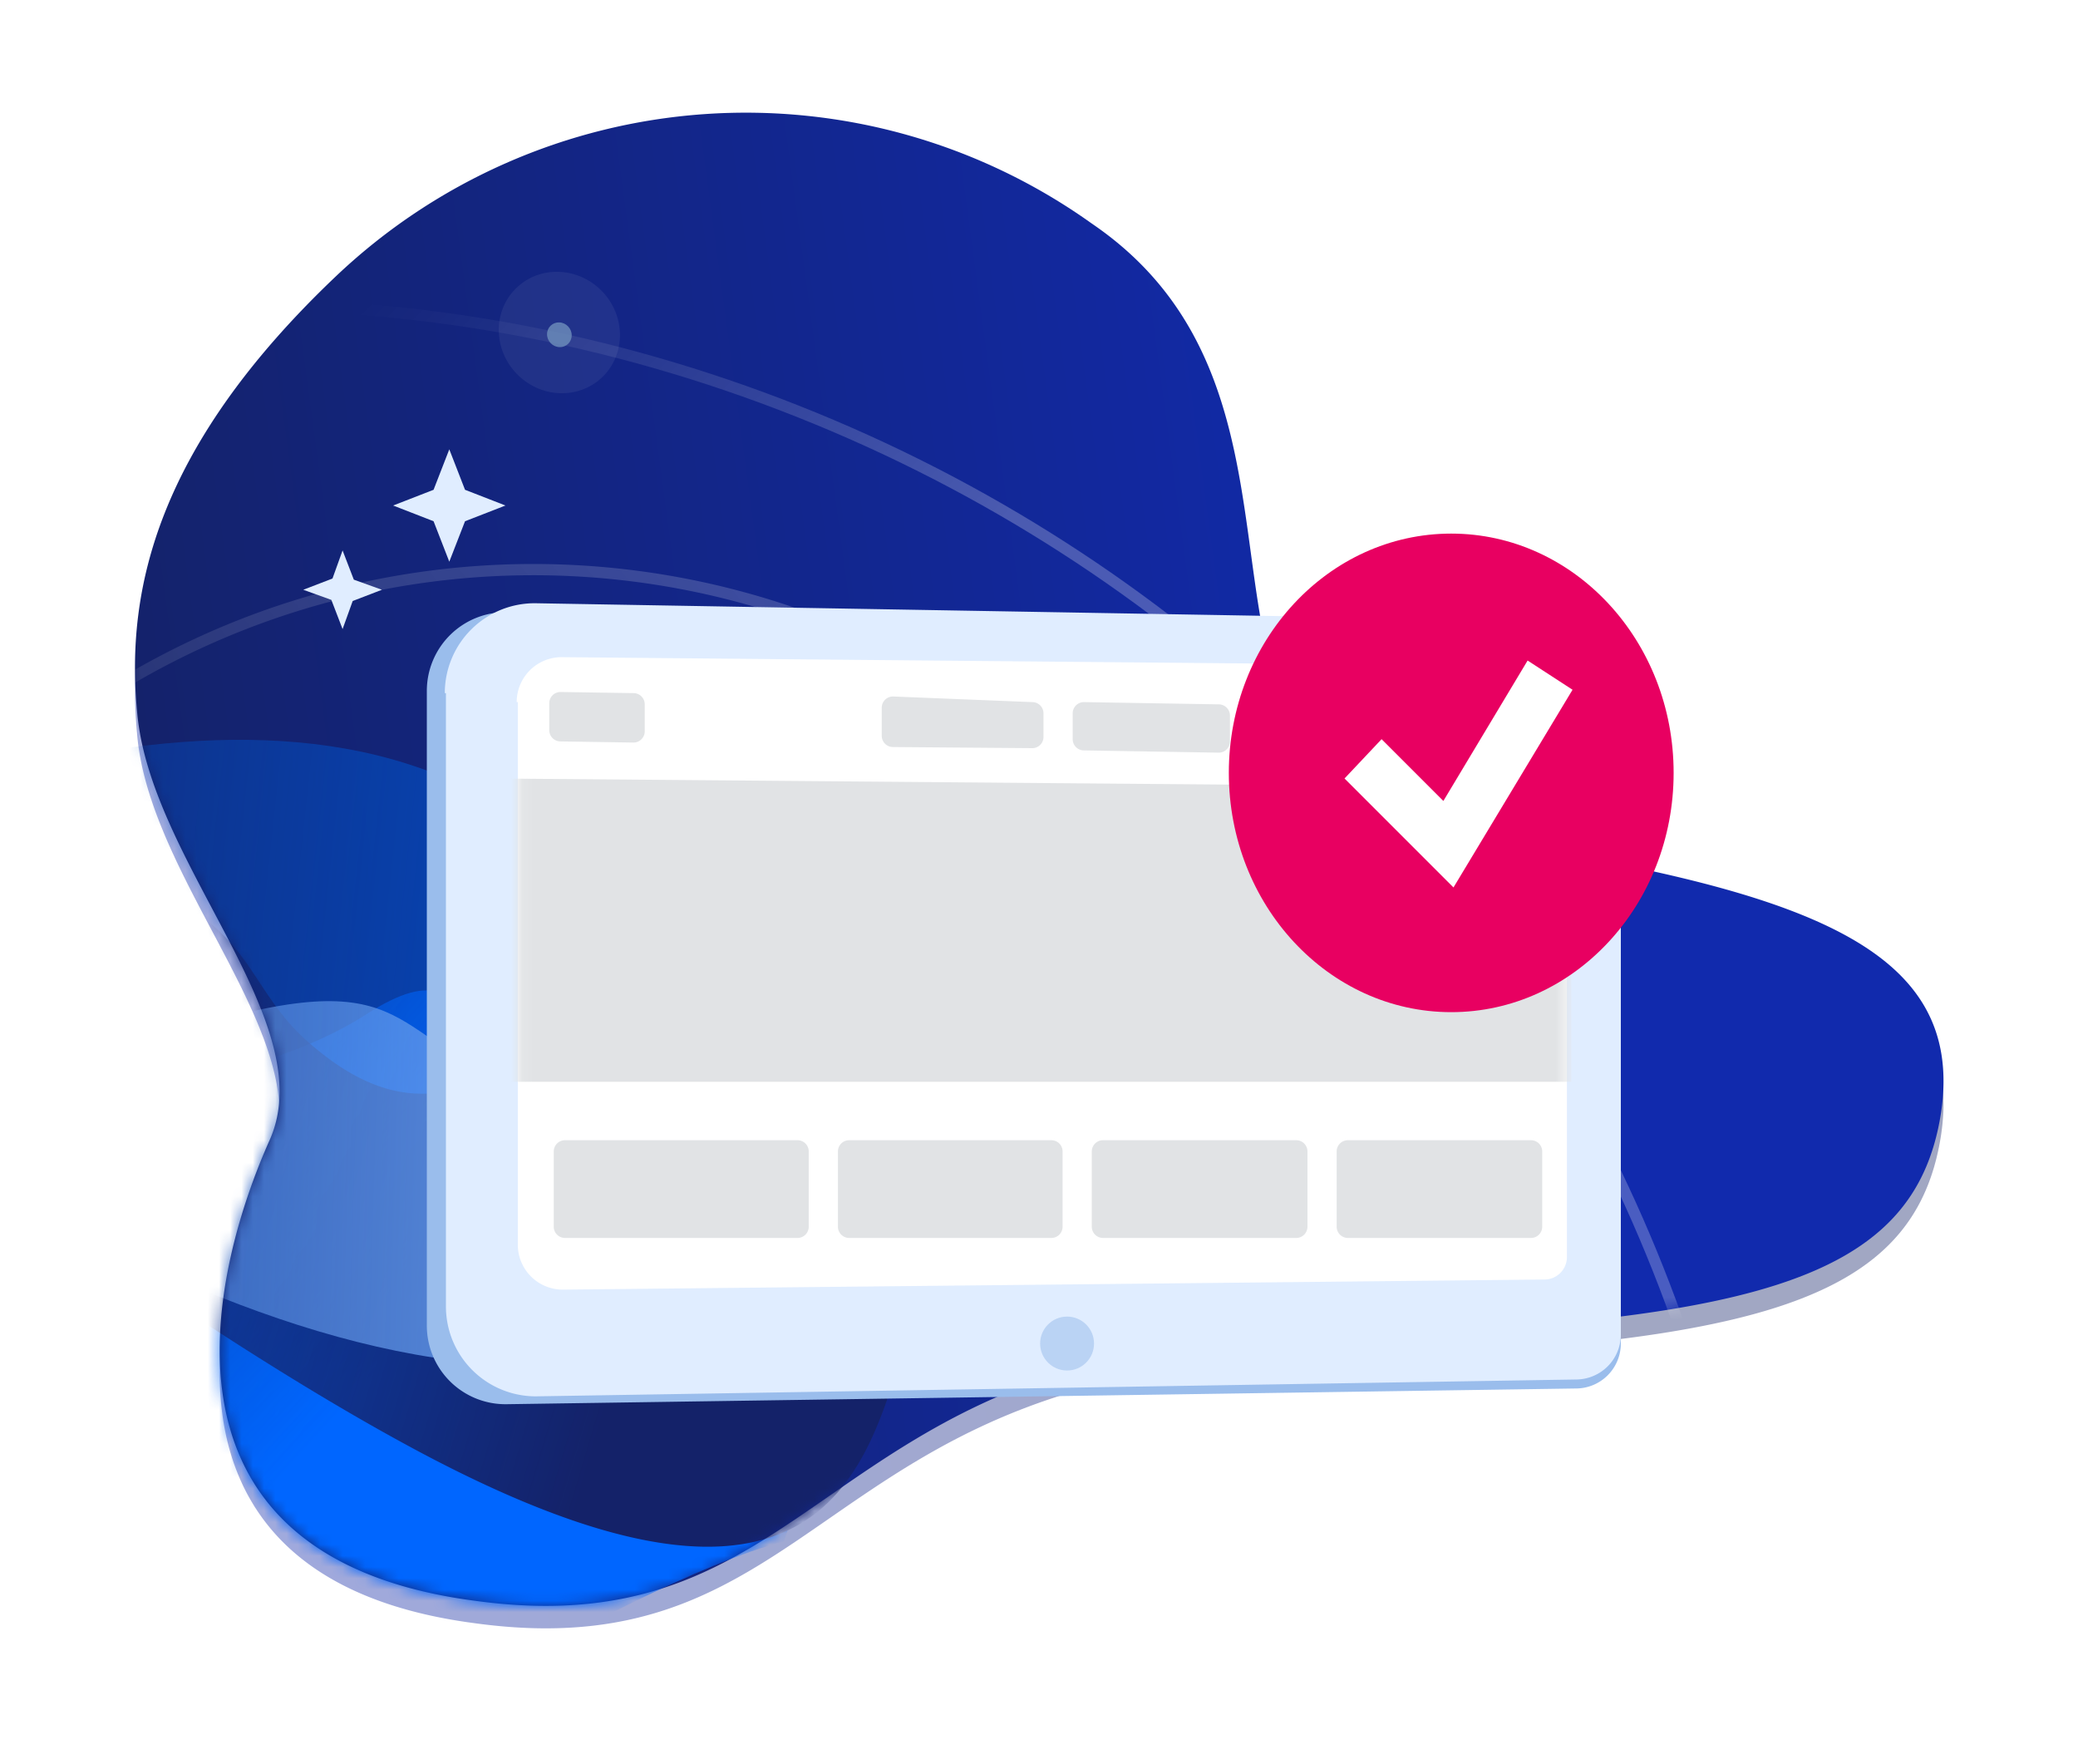 <svg xmlns="http://www.w3.org/2000/svg" width="185" height="157" fill="none"><g filter="url(#a)" opacity=".4"><path fill="url(#b)" d="M97.2 21.9a53 53 0 0 0-67.3 4.7c-16 15.2-18.7 28-17.7 38.7C13.3 78.8 28.7 93 24 103.5c-4.7 10.5-12.4 37 18.3 41 30.7 4.2 30.7-22.2 72-23.4 41.3-1.2 56.1-4.7 58.5-20 2.3-15.2-13-20-42.5-24.6-29.6-4.7-9-38.2-33.1-54.6Z"/></g><path fill="url(#c)" d="M97.2 19.9a53 53 0 0 0-67.3 4.7c-16 15.2-18.7 28-17.7 38.7C13.3 76.8 28.7 91 24 101.5c-4.7 10.5-12.4 37 18.3 41 30.7 4.2 30.7-22.2 72-23.4 41.3-1.2 56.1-4.7 58.5-20 2.3-15.2-13-20-42.5-24.6-29.6-4.7-9-38.2-33.1-54.6Z"/><mask id="d" width="161" height="133" x="12" y="10" maskUnits="userSpaceOnUse" style="mask-type:alpha"><path fill="#D9D9D9" d="M97.2 19.9a53 53 0 0 0-67.3 4.7c-16 15.2-18.7 28-17.7 38.7C13.3 76.8 28.7 91 24 101.5c-4.7 10.5-12.4 37 18.3 41 30.7 4.2 30.7-22.2 72-23.4 41.3-1.2 56.1-4.7 58.5-20 2.3-15.2-13-20-42.5-24.6-29.6-4.7-9-38.2-33.1-54.6Z"/></mask><g mask="url(#d)"><path fill="url(#e)" d="M104.8 88c8.7 27.2-64.6 54.4-79 59.5-1.5.5-3 0-4.1-1L-36 84.6c-2-2.2-2.6-2.7.2-3.5 13.9-4.3 55.2-25.7 81-8.9 1.7 1.1 4 1 5.7 0 11.8-6.6 45.2-11.5 53.8 15.8Z"/><path stroke="url(#f)" stroke-opacity=".8" d="M25.4 191.6a71 71 0 0 0 94-40.3 75.6 75.6 0 0 0-44.3-95 71 71 0 0 0-94 40.2 75.6 75.6 0 0 0 44.3 95Z" opacity=".3"/><path stroke="url(#g)" stroke-opacity=".8" d="M-16.6 275.5c67.4 26.7 141.7-5.2 165.9-71.1 24.2-66-10.9-141.1-78.3-167.8-67.4-26.7-141.7 5-165.9 71-24.2 66 10.8 141.1 78.3 167.9Z" opacity=".3"/><g filter="url(#h)" opacity=".3"><circle r="6" fill="#fff" fill-opacity=".3" transform="matrix(.999 .041 -.001 -1 92.9 66)"/></g><g filter="url(#i)" opacity=".2"><circle r="5.4" fill="#fff" fill-opacity=".3" transform="matrix(.999 .041 -.001 -1 49.8 29.6)"/></g><circle r="1.5" fill="#86AEE9" transform="matrix(.999 .041 -.001 -1 93 65.7)"/><circle r="1.1" fill="#6E8EBC" opacity=".8" transform="matrix(.999 .041 -.001 -1 49.8 29.8)"/><path fill="url(#j)" d="M51 117.1c38-23.6 21.9.2 24.1 4.1l-5.3 16c-15 4-45.5 24-45.9 23.6-.4-.5-26-46.6-31.3-57.1 3-5.4 27.3-5.2 40-13.4 12.5-8.1 8 9 9.2 15.4-1.7 3.2 1.5 16.2 9.1 11.4Z"/><path fill="url(#k)" d="M83.2 114.3c-6.1 5.7-1.4 38.9-46.5 14.6-18.2-9.8-40-25.9-53.6-36a179 179 0 0 1-16.3 8.7c-30 14 7-11.6 3-17.3-1.5-2.4 4 1.8 13.3 8.6 16.7-10 22.5-17.2 30-14 9.6 4 8.9 9.2 14.5 14 19.9 17.3 25.6-23 60.7 1 13.7 9.3-2 21-5 20.4Z"/><path fill="url(#l)" d="M42.2 121.3c28.9 2.7 49-9 53.3-15.7 3.3 0 14.5-9-3-16.2-21.7-8.9-23.8 13.3-40.7 9.2-17-4.1-13.2-12.3-29.7-8.5-16.6 3.7-12.3-14-35.4-5.3-23 8.7-15.2-29.5-17.5-34.7-2.4-5.2-3.2 16.5-6.8 26 .4 3.3 43.2 41.7 79.8 45.2Z"/></g><path fill="#9ABDEC" d="M38 61.5a7 7 0 0 1 7.1-7l95.2 1.6a4 4 0 0 1 4 4v59.5a4 4 0 0 1-4 4L45.1 125a7 7 0 0 1-7.1-7V61.5Z"/><path fill="#E0EDFF" d="M39.6 61.7a8 8 0 0 1 8.1-8l92.6 1.6a4 4 0 0 1 4 4v59.5a4 4 0 0 1-4 4l-92.6 1.5a8 8 0 0 1-8-8V61.7Z"/><path fill="#fff" d="M46 62.5a4 4 0 0 1 4-4l87.5.8a2 2 0 0 1 2 2v50.6a2 2 0 0 1-2 2l-87.4.9a4 4 0 0 1-4-4V62.5Z"/><g filter="url(#m)"><circle cx="96" cy="119.6" r="2.4" fill="#BAD3F4"/></g><path fill="#E1E3E5" d="M116.4 102.5a1 1 0 0 0-1-1H98.2a1 1 0 0 0-1 1v6.7a1 1 0 0 0 1 1h17.2a1 1 0 0 0 1-1v-6.7Zm2.6 6.7a1 1 0 0 0 1 1h16.3a1 1 0 0 0 1-1v-6.7a1 1 0 0 0-1-1H120a1 1 0 0 0-1 1v6.7Zm-44.4-6.7a1 1 0 0 1 1-1h18a1 1 0 0 1 1 1v6.7a1 1 0 0 1-1 1h-18a1 1 0 0 1-1-1v-6.7Zm-2.6 0a1 1 0 0 0-1-1H50.3a1 1 0 0 0-1 1v6.7a1 1 0 0 0 1 1H71a1 1 0 0 0 1-1v-6.7ZM122.5 64a1 1 0 0 0-1-1l-8.4-.2a1 1 0 0 0-1 1V66a1 1 0 0 0 1 1l8.4.1a1 1 0 0 0 1-1V64Zm2.6 2.3a1 1 0 0 0 1 1h9.8a1 1 0 0 0 1-1v-2a1 1 0 0 0-1-1l-9.8-.2a1 1 0 0 0-1 1v2.2Zm-29.6-2.8a1 1 0 0 1 1-1l12 .2a1 1 0 0 1 1 1V66a1 1 0 0 1-1 1l-12-.2a1 1 0 0 1-1-1v-2.4Zm-2.6 0a1 1 0 0 0-1-1L79.5 62a1 1 0 0 0-1 1v2.5a1 1 0 0 0 1 1l12.4.1a1 1 0 0 0 1-1v-2.3Zm-35.5-.8a1 1 0 0 0-1-1l-6.5-.1a1 1 0 0 0-1 1v2.4a1 1 0 0 0 1 1l6.5.1a1 1 0 0 0 1-1v-2.4Z"/><mask id="n" width="94" height="57" x="46" y="58" maskUnits="userSpaceOnUse" style="mask-type:alpha"><path fill="#fff" d="M46 62.5a4 4 0 0 1 4-4l87.5.8a2 2 0 0 1 2 2v50.6a2 2 0 0 1-2 2l-87.4.9a4 4 0 0 1-4-4V62.5Z"/></mask><g mask="url(#n)"><path fill="#E1E3E5" d="m44.1 69.3 95.8.8v26.2H44.1v-27Z"/></g><ellipse cx="129.2" cy="68.8" fill="#E80061" rx="19.8" ry="21.3"/><path fill="#fff" d="M140 61.4 129.4 79l-9.7-9.7 3.3-3.5 5.5 5.5 7.5-12.5 4 2.6Z"/><path fill="#E0EDFF" d="m40 40 1.4 3.6L45 45l-3.6 1.4L40 50l-1.4-3.6L35 45l3.6-1.4L40 40Zm-9.5 9 1 2.6 2.5.9-2.6 1-.9 2.5-1-2.6-2.5-.9 2.6-1 .9-2.5Z"/><defs><linearGradient id="b" x1="17.7" x2="137.9" y1="133.7" y2="117.4" gradientUnits="userSpaceOnUse"><stop stop-color="#112AAD"/><stop offset="1" stop-color="#142269"/></linearGradient><linearGradient id="c" x1="17.7" x2="137.2" y1="131.7" y2="115.6" gradientUnits="userSpaceOnUse"><stop stop-color="#142269"/><stop offset="1" stop-color="#112AAD"/></linearGradient><linearGradient id="e" x1="80.1" x2="-29.4" y1="82.5" y2="70.7" gradientUnits="userSpaceOnUse"><stop stop-color="#0251C8"/><stop offset="1" stop-color="#0251C8" stop-opacity="0"/></linearGradient><linearGradient id="f" x1="92.6" x2="-12" y1="27.8" y2="113.2" gradientUnits="userSpaceOnUse"><stop stop-color="#fff"/><stop offset="1" stop-color="#fff" stop-opacity="0"/></linearGradient><linearGradient id="g" x1="82.5" x2="45.9" y1="53.1" y2="14.4" gradientUnits="userSpaceOnUse"><stop stop-color="#fff"/><stop offset="1" stop-color="#fff" stop-opacity="0"/></linearGradient><linearGradient id="j" x1="30.2" x2="-3" y1="125.8" y2="95.3" gradientUnits="userSpaceOnUse"><stop stop-color="#06F"/><stop offset="1" stop-color="#06F" stop-opacity="0"/></linearGradient><linearGradient id="k" x1="55.2" x2="-39.4" y1="121.1" y2="92.9" gradientUnits="userSpaceOnUse"><stop stop-color="#142269"/><stop offset="1" stop-color="#142269" stop-opacity="0"/></linearGradient><linearGradient id="l" x1="60" x2="-30.5" y1="107" y2="104.4" gradientUnits="userSpaceOnUse"><stop stop-color="#649AEB"/><stop offset="1" stop-color="#649AEB" stop-opacity="0"/></linearGradient><filter id="a" width="185" height="157" x="0" y="0" color-interpolation-filters="sRGB" filterUnits="userSpaceOnUse"><feFlood flood-opacity="0" result="BackgroundImageFix"/><feBlend in="SourceGraphic" in2="BackgroundImageFix" result="shape"/><feGaussianBlur result="effect1_foregroundBlur_3_41" stdDeviation="6"/></filter><filter id="h" width="23.9" height="24" x="80.9" y="54" color-interpolation-filters="sRGB" filterUnits="userSpaceOnUse"><feFlood flood-opacity="0" result="BackgroundImageFix"/><feBlend in="SourceGraphic" in2="BackgroundImageFix" result="shape"/><feGaussianBlur result="effect1_foregroundBlur_3_41" stdDeviation="3"/></filter><filter id="i" width="22.8" height="22.8" x="38.4" y="18.2" color-interpolation-filters="sRGB" filterUnits="userSpaceOnUse"><feFlood flood-opacity="0" result="BackgroundImageFix"/><feBlend in="SourceGraphic" in2="BackgroundImageFix" result="shape"/><feGaussianBlur result="effect1_foregroundBlur_3_41" stdDeviation="3"/></filter><filter id="m" width="4.8" height="4.8" x="93.6" y="117.2" color-interpolation-filters="sRGB" filterUnits="userSpaceOnUse"><feFlood flood-opacity="0" result="BackgroundImageFix"/><feBlend in="SourceGraphic" in2="BackgroundImageFix" result="shape"/><feColorMatrix in="SourceAlpha" result="hardAlpha" values="0 0 0 0 0 0 0 0 0 0 0 0 0 0 0 0 0 0 127 0"/><feOffset dx="-1"/><feComposite in2="hardAlpha" k2="-1" k3="1" operator="arithmetic"/><feColorMatrix values="0 0 0 0 0.663 0 0 0 0 0.776 0 0 0 0 0.925 0 0 0 1 0"/><feBlend in2="shape" result="effect1_innerShadow_3_41"/></filter></defs></svg>